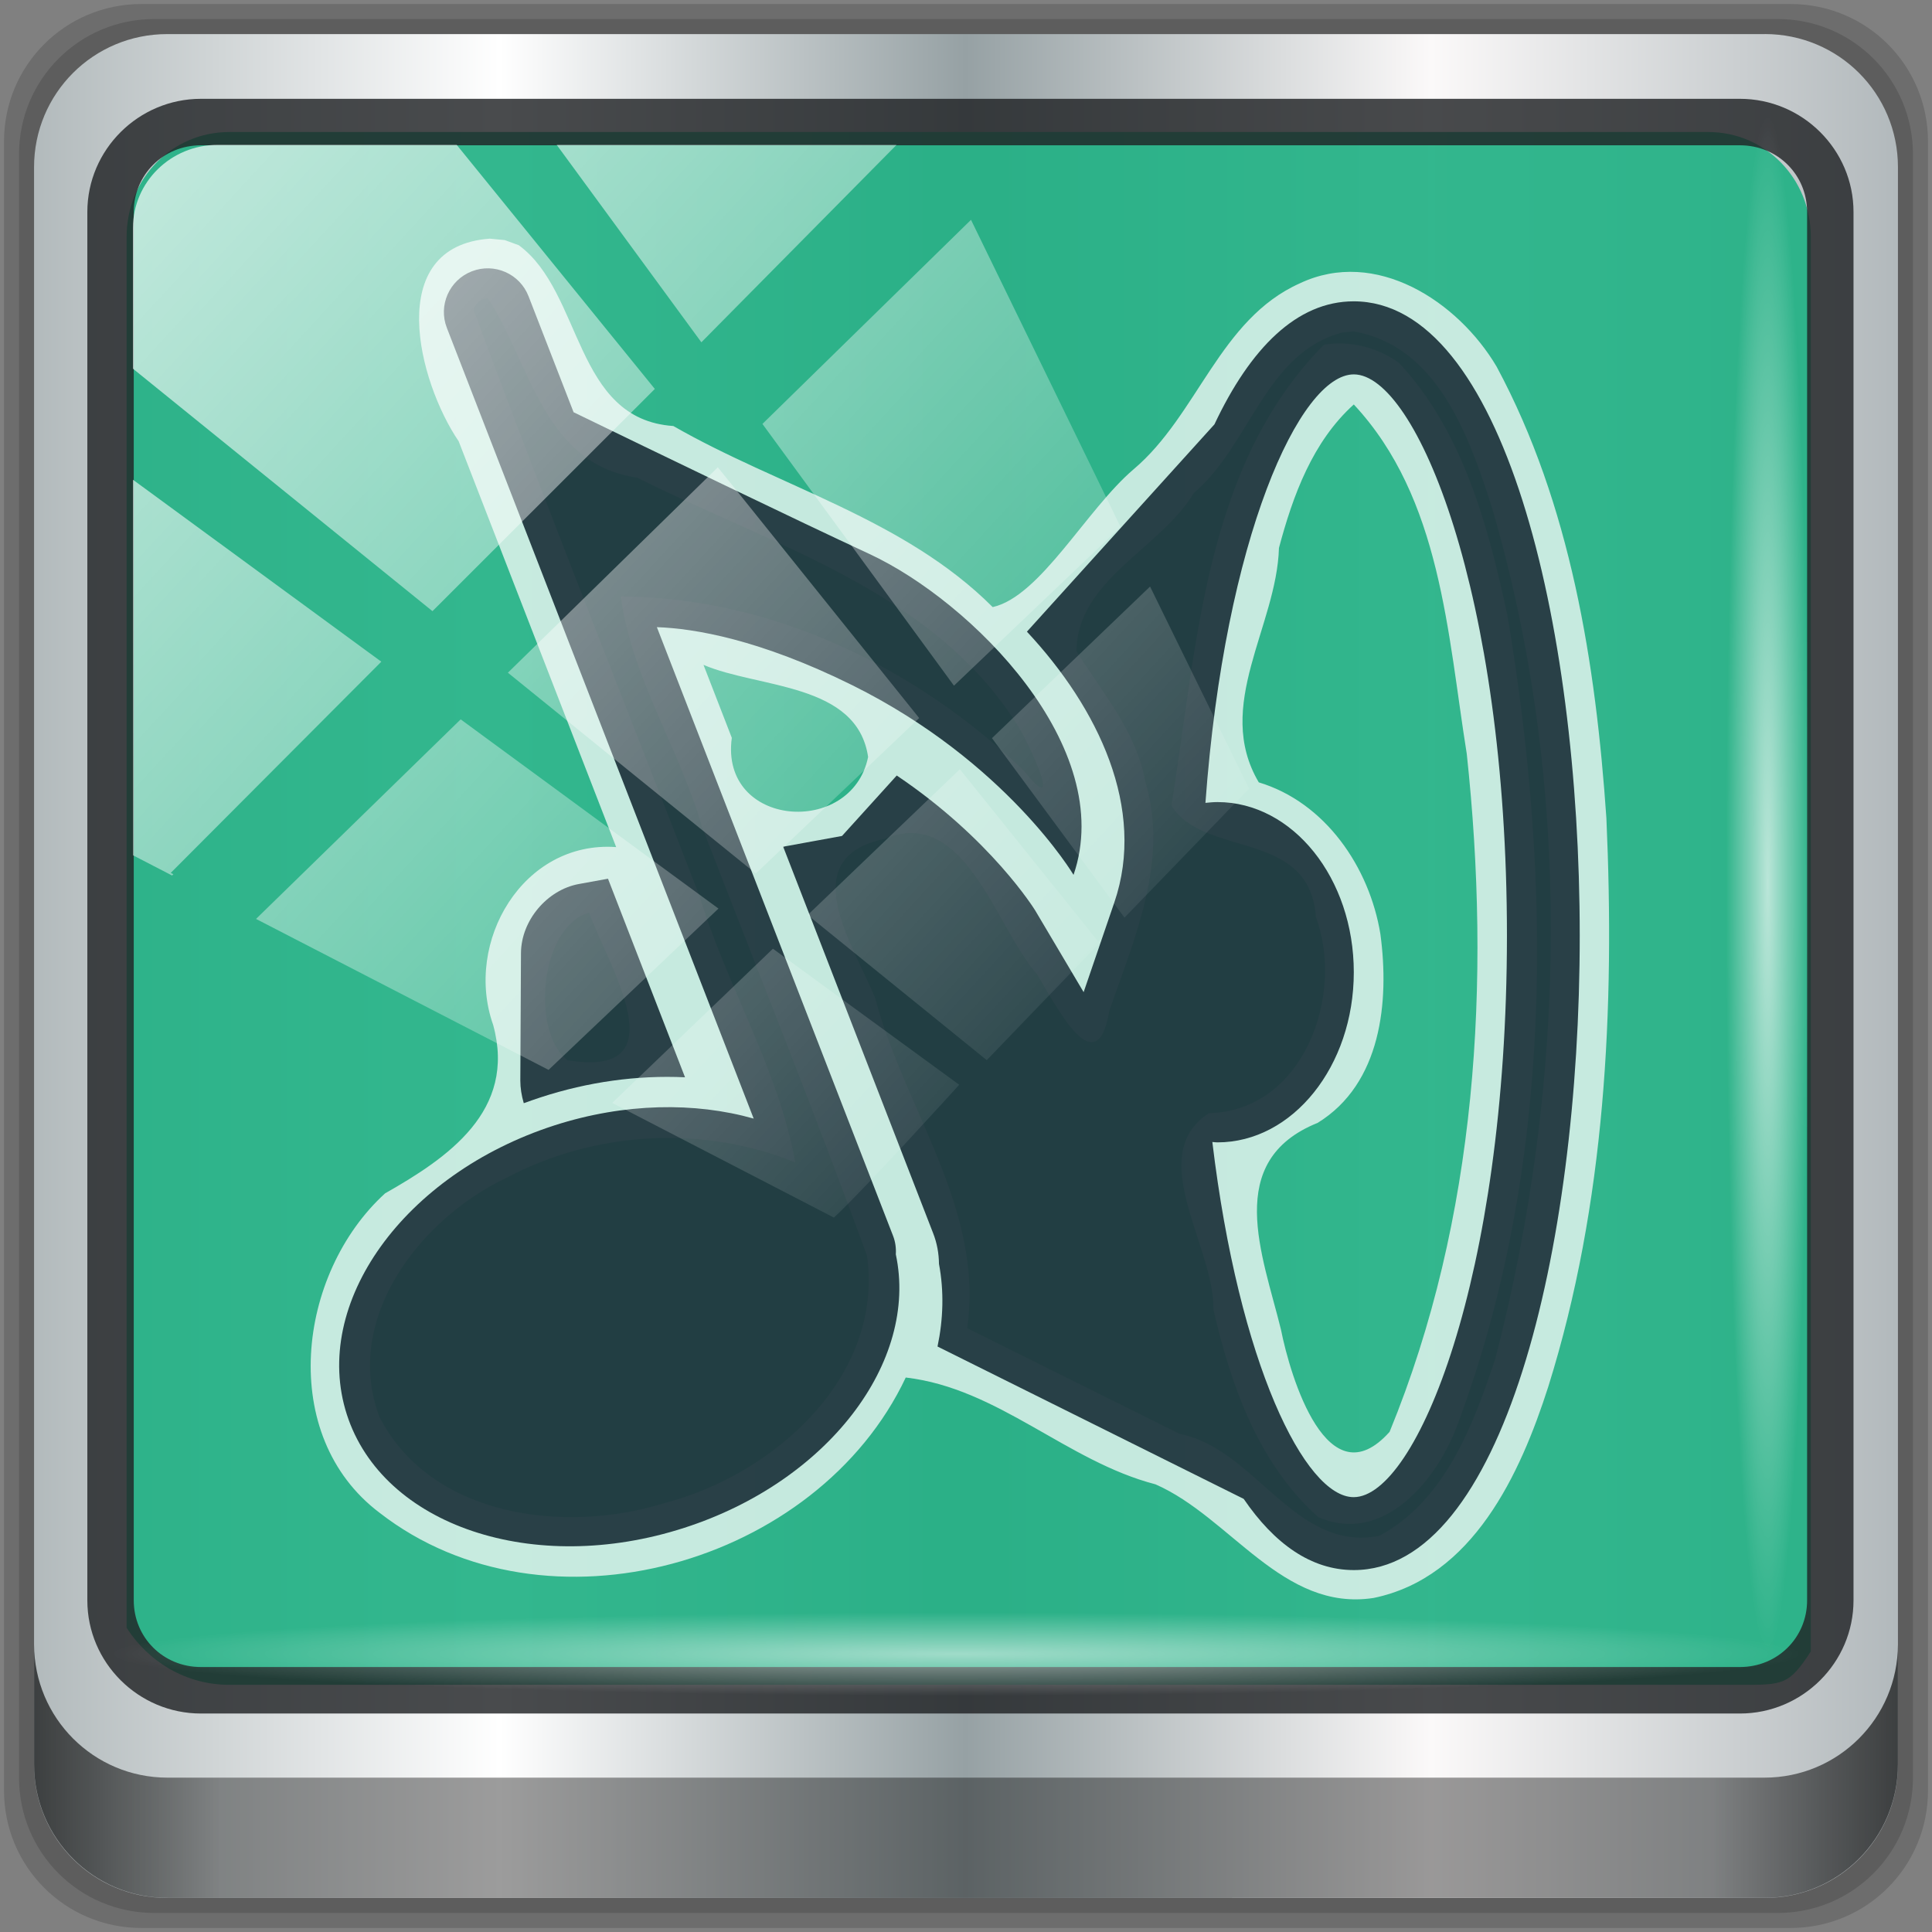 <?xml version="1.0" encoding="UTF-8" standalone="no"?>
<svg
   xmlns:dc="http://purl.org/dc/elements/1.1/"
   xmlns:cc="http://creativecommons.org/ns#"
   xmlns:rdf="http://www.w3.org/1999/02/22-rdf-syntax-ns#"
   xmlns:svg="http://www.w3.org/2000/svg"
   xmlns="http://www.w3.org/2000/svg"
   xmlns:xlink="http://www.w3.org/1999/xlink"
   xmlns:sodipodi="http://sodipodi.sourceforge.net/DTD/sodipodi-0.dtd"
   xmlns:inkscape="http://www.inkscape.org/namespaces/inkscape"
   viewBox="0 0 48 48"
   version="1.1"
   id="svg55"
   sodipodi:docname="gnac.svg"
   inkscape:version="0.92.2 5c3e80d, 2017-08-06">
  <rect x="0" y="0" width="48" height="48" fill="#808080" stroke="none"/>
  <sodipodi:namedview
     pagecolor="#ffffff"
     bordercolor="#666666"
     borderopacity="1"
     objecttolerance="10"
     gridtolerance="10"
     guidetolerance="10"
     inkscape:pageopacity="0"
     inkscape:pageshadow="2"
     inkscape:window-width="1280"
     inkscape:window-height="976"
     id="namedview57"
     showgrid="false"
     inkscape:zoom="15.8159"
     inkscape:cx="12.30291"
     inkscape:cy="24"
     inkscape:window-x="0"
     inkscape:window-y="20"
     inkscape:window-maximized="1"
     inkscape:current-layer="g880" />
  <defs
     id="defs17">
    <linearGradient
       id="linearGradient3764"
       x1="1"
       x2="47"
       gradientUnits="userSpaceOnUse"
       gradientTransform="rotate(-90,24,24)">
      <stop
         style="stop-color:#61d252;stop-opacity:1"
         id="stop2" />
      <stop
         offset="1"
         style="stop-color:#71d663;stop-opacity:1"
         id="stop4" />
    </linearGradient>
    <clipPath
       id="clipPath-020417644">
      <g
         transform="translate(0,-1004.362)"
         id="g9">
        <path
           d="m -24 13 c 0 1.105 -0.672 2 -1.5 2 -0.828 0 -1.5 -0.895 -1.5 -2 0 -1.105 0.672 -2 1.5 -2 0.828 0 1.5 0.895 1.5 2 z"
           transform="matrix(15.333,0,0,11.5,415,878.862)"
           style="fill:#1890d0"
           id="path7" />
      </g>
    </clipPath>
    <clipPath
       id="clipPath-030424067">
      <g
         transform="translate(0,-1004.362)"
         id="g14">
        <path
           d="m -24 13 c 0 1.105 -0.672 2 -1.5 2 -0.828 0 -1.5 -0.895 -1.5 -2 0 -1.105 0.672 -2 1.5 -2 0.828 0 1.5 0.895 1.5 2 z"
           transform="matrix(15.333,0,0,11.5,415,878.862)"
           style="fill:#1890d0"
           id="path12" />
      </g>
    </clipPath>
    <linearGradient
       inkscape:collect="always"
       xlink:href="#linearGradient6139-0"
       id="linearGradient4071"
       gradientUnits="userSpaceOnUse"
       gradientTransform="matrix(0.551,0,0,0.551,-2.461,-1.909)"
       x1="6"
       y1="47"
       x2="90"
       y2="47" />
    <linearGradient
       id="linearGradient6139-0">
      <stop
         id="stop6141-2"
         offset="0"
         style="stop-color:#b2babc;stop-opacity:1" />
      <stop
         style="stop-color:#ffffff;stop-opacity:1;"
         offset="0.25"
         id="stop6151-0" />
      <stop
         style="stop-color:#96a1a4;stop-opacity:1"
         offset="0.5"
         id="stop6147-1" />
      <stop
         id="stop6149-4"
         offset="0.75"
         style="stop-color:#fbf9f9;stop-opacity:1;" />
      <stop
         id="stop6143-4"
         offset="1"
         style="stop-color:#b2b9bc;stop-opacity:1" />
    </linearGradient>
    <linearGradient
       gradientTransform="matrix(0.498,0,0,0.498,0.1,0.1)"
       inkscape:collect="always"
       xlink:href="#linearGradient3832-0-6-1-1"
       id="linearGradient4129"
       x1="1.5"
       y1="88.172"
       x2="94.5"
       y2="88.172"
       gradientUnits="userSpaceOnUse" />
    <linearGradient
       id="linearGradient3832-0-6-1-1">
      <stop
         style="stop-color:#000000;stop-opacity:1;"
         offset="0"
         id="stop3834-6-3-7-1" />
      <stop
         id="stop3872-2-4"
         offset="0.1"
         style="stop-color:#000000;stop-opacity:0.588;" />
      <stop
         style="stop-color:#000000;stop-opacity:0.588;"
         offset="0.9"
         id="stop3844-6-2-7-6" />
      <stop
         style="stop-color:#000000;stop-opacity:1;"
         offset="1"
         id="stop3836-5-0-2-9" />
    </linearGradient>
    <radialGradient
       inkscape:collect="always"
       xlink:href="#linearGradient3737"
       id="radialGradient7462"
       gradientUnits="userSpaceOnUse"
       gradientTransform="matrix(0.486,0,0,0.024,16.979,40.016)"
       cx="13.948"
       cy="44.893"
       fx="13.948"
       fy="44.893"
       r="43.199" />
    <linearGradient
       id="linearGradient3737">
      <stop
         offset="0"
         style="stop-color:#ffffff;stop-opacity:1"
         id="stop3739" />
      <stop
         offset="1"
         style="stop-color:#ffffff;stop-opacity:0"
         id="stop3741" />
    </linearGradient>
    <radialGradient
       inkscape:collect="always"
       xlink:href="#linearGradient3737"
       id="radialGradient7464"
       gradientUnits="userSpaceOnUse"
       gradientTransform="matrix(0.442,0,0,0.024,15.807,-44.996)"
       cx="13.948"
       cy="44.893"
       fx="13.948"
       fy="44.893"
       r="43.199" />
    <linearGradient
       inkscape:collect="always"
       xlink:href="#linearGradient3737"
       id="linearGradient4767"
       gradientUnits="userSpaceOnUse"
       x1="2.771"
       y1="-28.642"
       x2="50.528"
       y2="14.514" />
    <clipPath
       id="clipPath4156-4-1"
       clipPathUnits="userSpaceOnUse">
      <path
         inkscape:connector-curvature="0"
         id="path4158-0-8"
         d="m 27.046,-55.695 -14.214,13.321 h 0.061 l 15.653,21.771 10.231,-10.546 C 38.562,-32.302 27.468,-54.819 27.046,-55.695 Z M 9.647,-39.383 -5.241,-25.321 15.988,-7.806 26.372,-18.383 Z m 31.491,12.951 -9.741,9.714 8.945,12.458 7.781,-7.555 z m -49.84,4.379 -13.754,12.982 26.283,13.846 0.061,-0.062 -0.123,-0.062 L 13.599,-5.401 -8.702,-22.053 Z m 38.015,7.401 -9.803,9.775 11.579,9.559 7.628,-7.401 -8.669,-11.009 z m 20.187,5.674 -7.383,7.216 6.188,8.542 5.82,-6.137 z m -32.195,6.322 -9.557,9.498 13.662,7.185 7.934,-7.678 z m 23.312,2.374 -7.107,6.938 8.363,6.907 5.361,-5.674 -0.061,-0.092 -0.092,0.123 -6.464,-8.203 z m -8.73,8.542 -7.505,7.339 10.354,5.458 c 1.397,-1.321 5.675,-6.123 5.851,-6.322 z"
         style="opacity:0.6;fill:#ffffff;fill-opacity:1;stroke:none" />
    </clipPath>
  </defs>
  <path
     style="display:inline;opacity:0.15;fill:#000000;fill-opacity:1;fill-rule:nonzero;stroke:none;stroke-width:0.498"
     d="M 44.486,0.1 H 3.514 c -1.892,0 -3.414,1.523 -3.414,3.414 v 40.971 C 0.1,46.377 1.623,47.9 3.514,47.9 H 44.486 C 46.377,47.9 47.9,46.377 47.9,44.486 V 3.514 c 0,-1.892 -1.523,-3.414 -3.414,-3.414 z"
     id="path3288"
     inkscape:connector-curvature="0" />
  <path
     inkscape:connector-curvature="0"
     id="path4085"
     d="M 44.166,0.473 H 3.834 c -1.862,0 -3.361,1.499 -3.361,3.361 V 44.166 c 0,1.862 1.499,3.361 3.361,3.361 H 44.166 c 1.862,0 3.361,-1.499 3.361,-3.361 V 3.834 c 0,-1.862 -1.499,-3.361 -3.361,-3.361 z"
     style="display:inline;opacity:0.15;fill:#000000;fill-opacity:1;fill-rule:nonzero;stroke:none;stroke-width:0.498" />
  <path
     style="display:inline;fill:url(#linearGradient4071);fill-opacity:1;fill-rule:nonzero;stroke:none;stroke-width:0.498"
     d="M 43.846,0.847 H 4.154 c -1.832,0 -3.308,1.475 -3.308,3.308 V 43.846 c 0,1.832 1.475,3.308 3.308,3.308 H 43.846 c 1.832,0 3.308,-1.475 3.308,-3.308 V 4.154 c 0,-1.832 -1.475,-3.308 -3.308,-3.308 z"
     id="rect4251-1"
     inkscape:connector-curvature="0" />
  <path
     style="display:inline;opacity:0.919;fill:#22b185;fill-opacity:1;fill-rule:nonzero;stroke:none;stroke-width:0.516"
     d="m 5.697,3.28 c -1.422,0 -2.551,1.153 -2.551,2.606 v 10.797 3.648 20.111 c 0.546,0.849 1.478,1.417 2.551,1.417 H 7.738 40.396 43.219 c 1.073,0 1.224,0.018 1.77,-0.831 V 20.33 16.682 5.886 c 0,-1.452 -1.129,-2.606 -2.551,-2.606 z"
     id="path3400-6"
     inkscape:connector-curvature="0"
     sodipodi:nodetypes="sscccsccscccsss" />
  <g
     style="opacity:0.954;fill:#213840;fill-opacity:1;stroke:#fefefe;stroke-opacity:1;stroke-width:45.009;stroke-miterlimit:4;stroke-dasharray:none"
     id="g914"
     transform="matrix(0.033,0,0,0.033,7.337,6.838)">
    <g
       style="fill:#213840;fill-opacity:1;stroke:#fefefe;stroke-opacity:1;stroke-width:45.009;stroke-miterlimit:4;stroke-dasharray:none"
       id="g882">
      <g
         style="fill:#213840;fill-opacity:1;stroke:#fefefe;stroke-opacity:1;stroke-width:45.009;stroke-miterlimit:4;stroke-dasharray:none"
         id="g880">
        <path
           style="color:#000000;font-style:normal;font-variant:normal;font-weight:normal;font-stretch:normal;font-size:medium;line-height:normal;font-family:sans-serif;font-variant-ligatures:normal;font-variant-position:normal;font-variant-caps:normal;font-variant-numeric:normal;font-variant-alternates:normal;font-feature-settings:normal;text-indent:0;text-align:start;text-decoration:none;text-decoration-line:none;text-decoration-style:solid;text-decoration-color:#000000;letter-spacing:normal;word-spacing:normal;text-transform:none;writing-mode:lr-tb;direction:ltr;text-orientation:mixed;dominant-baseline:auto;baseline-shift:baseline;text-anchor:start;white-space:normal;shape-padding:0;clip-rule:nonzero;display:inline;overflow:visible;visibility:visible;opacity:1;isolation:auto;mix-blend-mode:normal;color-interpolation:sRGB;color-interpolation-filters:linearRGB;solid-color:#000000;solid-opacity:1;vector-effect:none;fill:#fefefe;fill-opacity:0.76;fill-rule:nonzero;stroke:none;stroke-width:45.009;stroke-linecap:butt;stroke-linejoin:miter;stroke-miterlimit:4;stroke-dasharray:none;stroke-dashoffset:0;stroke-opacity:1;color-rendering:auto;image-rendering:auto;shape-rendering:auto;text-rendering:auto;enable-background:accumulate"
           d="m 146.435,-27.534 c -80.344,5.768 -53.839,107.921 -23.451,152.539 39.523,101.841 79.045,203.683 118.568,305.524 -70.189,-4.979 -114.731,71.478 -92.581,133.956 17.703,64.78 -34.254,99.966 -81.386,126.748 -66.236,60.368 -81.156,182.469 -4.071,240.534 125.145,97.259 329.686,38.927 396.065,-101.885 69.759,8.103 121.145,63.071 187.998,80.405 56.598,24.748 95.651,96.06 164.201,85.567 74.687,-15.355 110.439,-93.23 131.513,-158.994 43.205,-137.842 50.147,-284.608 43.782,-428.048 C 979.073,292.382 960.253,172.711 904.452,68.849 875.411,19.718 813.43,-20.971 756.237,6.114 695.718,33.212 679.473,105.29 631.036,146.172 595.593,176.364 560.872,241.867 525.036,249.847 458.442,183.238 364.42,159.326 284.617,113.528 209.732,108.406 216.554,12.865 168.231,-22.603 l -10.551,-3.855 z m -1.289,45.009 c 32.24,49.991 41.702,124.701 112.342,134.989 100.654,50.691 222.094,84.819 285.643,185.446 9.498,14.101 35.752,72.87 5.736,35.49 -81.072,-77.934 -190.027,-131.207 -303.837,-131.495 8.244,61.337 44.024,114.163 61.013,173.051 41.638,107.611 84.713,214.678 124.335,323.059 12.866,91.709 -70.712,165.237 -152.558,186.4 C 203.498,947.703 102.177,935.315 63.309,859.411 35.488,785.214 94.624,709.734 159.563,679.261 225.598,644.323 307.097,639.744 376.383,667.916 363.68,597.295 324.829,535.2 304.184,466.988 247.414,320.205 188.953,174.066 134.329,26.462 c 0.687,-5.124 5.609,-9.34 10.817,-8.986 z m 651.637,24.849 c 62.825,10.817 86.732,78.441 103.81,131.57 61.05,207.617 56.938,432.199 3.092,640.844 -16.554,50.637 -38.405,108.242 -87.786,134.392 C 752.122,961.273 723.135,883.534 665.725,872.268 612.43,845.727 559.095,819.265 505.805,792.714 518.907,703.098 458.183,627.042 436.522,543.963 419.894,503.848 375.434,438.893 443.432,424.381 c 60.716,-25.492 83.672,66.307 115.004,101.905 14.323,23.722 44.948,84.513 54.425,27.366 19.206,-55.149 45.066,-113.632 26.94,-172.782 -6.647,-37.588 -32.814,-67.282 -51.692,-97.77 0.326,-53.662 63.088,-77.102 88.477,-119.235 C 718.936,128.072 730.327,58.229 788.388,43.112 Z m -22.387,9.963 c -90.349,91.62 -95.438,227.477 -114.771,346.948 24.127,39.637 104.102,17.504 108.696,83.873 21.997,59.077 -9.442,146.074 -80.482,147.716 -48.995,31.772 4.396,101.015 3.305,147.599 13.116,57.191 33.94,116.416 78.925,156.513 49.52,21.626 90.286,-28.667 105.319,-70.642 C 947.48,670.756 946.406,457.748 912.635,256.406 898.193,188.976 878.927,117.238 830.808,65.832 814.705,54.279 794.017,49.023 774.395,52.288 Z m 22.505,45.009 c 65.858,70.63 70.537,172.576 85.046,263.007 18.386,171.274 7.84,349.772 -58.093,510.472 -46.681,52.216 -74.711,-41.308 -81.794,-77.017 -13.83,-56.317 -43.576,-126.954 27.603,-155.585 48.007,-29.515 54.088,-91.372 47.266,-142.133 -8.167,-50.146 -41.313,-99.099 -91.557,-114.246 -34.078,-57.601 13.48,-117.387 15.19,-176.511 10.493,-39.377 25.278,-79.989 56.339,-107.988 z M 307.308,293.334 c 41.24,17.714 115.719,13.347 123.93,69.367 -12.32,60.586 -111.815,53.236 -102.613,-14.423 -7.106,-18.315 -14.211,-36.63 -21.317,-54.944 z m -86.15,186.66 c 14.117,38.857 69.031,125.078 -16.192,110.974 -28.099,-21.566 -20.341,-101.291 16.192,-110.974 z m 253.001,252.65 0.333,5.876 z"
           id="path874"
           inkscape:connector-curvature="0" />
      </g>
    </g>
    <g
       style="fill:#213840;fill-opacity:1;stroke:#fefefe;stroke-opacity:1;stroke-width:45.009;stroke-miterlimit:4;stroke-dasharray:none"
       id="g884" />
    <g
       style="fill:#213840;fill-opacity:1;stroke:#fefefe;stroke-opacity:1;stroke-width:45.009;stroke-miterlimit:4;stroke-dasharray:none"
       id="g886" />
    <g
       style="fill:#213840;fill-opacity:1;stroke:#fefefe;stroke-opacity:1;stroke-width:45.009;stroke-miterlimit:4;stroke-dasharray:none"
       id="g888" />
    <g
       style="fill:#213840;fill-opacity:1;stroke:#fefefe;stroke-opacity:1;stroke-width:45.009;stroke-miterlimit:4;stroke-dasharray:none"
       id="g890" />
    <g
       style="fill:#213840;fill-opacity:1;stroke:#fefefe;stroke-opacity:1;stroke-width:45.009;stroke-miterlimit:4;stroke-dasharray:none"
       id="g892" />
    <g
       style="fill:#213840;fill-opacity:1;stroke:#fefefe;stroke-opacity:1;stroke-width:45.009;stroke-miterlimit:4;stroke-dasharray:none"
       id="g894" />
    <g
       style="fill:#213840;fill-opacity:1;stroke:#fefefe;stroke-opacity:1;stroke-width:45.009;stroke-miterlimit:4;stroke-dasharray:none"
       id="g896" />
    <g
       style="fill:#213840;fill-opacity:1;stroke:#fefefe;stroke-opacity:1;stroke-width:45.009;stroke-miterlimit:4;stroke-dasharray:none"
       id="g898" />
    <g
       style="fill:#213840;fill-opacity:1;stroke:#fefefe;stroke-opacity:1;stroke-width:45.009;stroke-miterlimit:4;stroke-dasharray:none"
       id="g900" />
    <g
       style="fill:#213840;fill-opacity:1;stroke:#fefefe;stroke-opacity:1;stroke-width:45.009;stroke-miterlimit:4;stroke-dasharray:none"
       id="g902" />
    <g
       style="fill:#213840;fill-opacity:1;stroke:#fefefe;stroke-opacity:1;stroke-width:45.009;stroke-miterlimit:4;stroke-dasharray:none"
       id="g904" />
    <g
       style="fill:#213840;fill-opacity:1;stroke:#fefefe;stroke-opacity:1;stroke-width:45.009;stroke-miterlimit:4;stroke-dasharray:none"
       id="g906" />
    <g
       style="fill:#213840;fill-opacity:1;stroke:#fefefe;stroke-opacity:1;stroke-width:45.009;stroke-miterlimit:4;stroke-dasharray:none"
       id="g908" />
    <g
       style="fill:#213840;fill-opacity:1;stroke:#fefefe;stroke-opacity:1;stroke-width:45.009;stroke-miterlimit:4;stroke-dasharray:none"
       id="g910" />
    <g
       style="fill:#213840;fill-opacity:1;stroke:#fefefe;stroke-opacity:1;stroke-width:45.009;stroke-miterlimit:4;stroke-dasharray:none"
       id="g912" />
  </g>
  <path
     inkscape:connector-curvature="0"
     id="path4989"
     d="m 4.992,2.455 c -1.552,0 -2.822,1.264 -2.822,2.811 V 39.761 c 0,1.547 1.27,2.811 2.822,2.811 H 43.228 c 1.552,0 2.822,-1.264 2.822,-2.811 V 5.266 c 0,-1.547 -1.27,-2.811 -2.822,-2.811 z m 0,1.155 H 43.228 c 0.94,0 1.669,0.737 1.669,1.656 V 39.761 c 0,0.919 -0.729,1.656 -1.669,1.656 H 4.992 c -0.94,0 -1.669,-0.737 -1.669,-1.656 V 5.266 c 0,-0.919 0.729,-1.656 1.669,-1.656 z"
     style="color:#000000;font-style:normal;font-variant:normal;font-weight:normal;font-stretch:normal;font-size:medium;line-height:normal;font-family:Sans;-inkscape-font-specification:Sans;text-indent:0;text-align:start;text-decoration:none;text-decoration-line:none;letter-spacing:normal;word-spacing:normal;text-transform:none;writing-mode:lr-tb;direction:ltr;baseline-shift:baseline;text-anchor:start;display:inline;overflow:visible;visibility:visible;fill:#1f2224;fill-opacity:0.809;stroke:none;stroke-width:1.183;marker:none;enable-background:accumulate" />
  <path
     inkscape:connector-curvature="0"
     style="display:inline;opacity:0.658;fill:url(#linearGradient4129);fill-opacity:1;fill-rule:nonzero;stroke:none;stroke-width:0.498"
     d="m 0.847,40.851 v 2.987 c 0,1.832 1.482,3.314 3.314,3.314 H 43.839 c 1.832,0 3.314,-1.482 3.314,-3.314 v -2.987 c 0,1.832 -1.482,3.314 -3.314,3.314 H 4.161 c -1.832,0 -3.314,-1.482 -3.314,-3.314 z"
     id="path4118" />
  <rect
     style="opacity:0.55;fill:url(#radialGradient7462);fill-opacity:1;stroke:none;stroke-width:0.498"
     id="rect4131"
     width="41.949"
     height="2.116"
     x="2.776"
     y="40.058"
     rx="0"
     ry="2.116" />
  <rect
     ry="2.116"
     rx="0"
     y="-44.955"
     x="2.868"
     height="2.116"
     width="38.215"
     id="rect4141"
     style="opacity:0.669;fill:url(#radialGradient7464);fill-opacity:1;stroke:none;stroke-width:0.498"
     transform="rotate(90)" />
  <g
     transform="matrix(0.033,0,0,0.033,7.337,6.338)"
     id="g44"
     style="opacity:0.954;fill:#213840;fill-opacity:1;stroke-width:1">
    <g
       id="g12"
       style="fill:#213840;fill-opacity:1;stroke-width:1">
      <g
         id="g10"
         style="fill:#213840;fill-opacity:1;stroke-width:1">
        <path
           inkscape:connector-curvature="0"
           id="path4"
           d="m 38.8,872.9 c 27,83.7 140.7,121.9 254,85.3 108.1,-34.8 176.6,-125 159.3,-205.9 0.3,-4.6 -0.3,-9.4 -2.1,-14 L 272.2,280.1 c 28.2,1 77.2,9.1 147.1,43.7 116.1,57.6 166.6,142.8 166.6,142.8 C 618.9,370.5 509,260.7 432.2,225 378.5,200.1 270.1,147.7 209.5,118.3 L 175.6,31 C 169,14 149.9,5.6 132.9,12.2 c -17,6.6 -25.4,25.7 -18.8,42.6 l 231,595.3 C 300.9,637.6 248,638.2 195.1,655.2 81.8,691.8 11.8,789.2 38.8,872.9 Z"
           style="fill:#213840;fill-opacity:1;stroke-width:1" />
        <path
           inkscape:connector-curvature="0"
           id="path6"
           d="m 293.4,619 -58,-149.5 -22,4 c -23.9,4.4 -43.3,27.5 -43.5,51.8 l -0.5,96.2 c 0,5.5 0.9,11.2 2.6,17 4.2,-1.5 8.4,-3 12.7,-4.4 35.8,-11.7 72.8,-16.8 108.7,-15.1 z"
           style="fill:#213840;fill-opacity:1;stroke-width:1" />
        <path
           inkscape:connector-curvature="0"
           id="path8"
           d="m 796.8,34.8 c -42.9,0 -77.9,35.5 -104.8,92.6 L 550.8,283.5 c 53.7,57.5 90,133.2 65.8,203.9 l -23.1,67.5 -36.4,-61.4 C 556.8,493 524,439.7 452.8,391.8 l -41.2,45.5 -44.3,8.1 112.9,291 c 2.9,7.4 4.3,15.1 4.4,23.1 3.9,20.7 3.2,41.7 -1.1,62.2 L 714,936.4 C 737.1,970.2 764.8,990 796.9,990 908.6,990 967,749.7 967,512.4 967,275 908.6,34.8 796.8,34.8 Z m 0,900.3 c -36.7,0 -86.4,-100.5 -106.4,-267.4 1.3,0.1 2.5,0.3 3.8,0.3 56.7,0 102.7,-57.4 102.7,-128.1 0,-70.7 -45.9,-128.1 -102.7,-128.1 -3.1,0 -6,0.3 -9,0.6 14.6,-199.7 71.1,-322.6 111.7,-322.6 47,0 115.3,164.7 115.3,422.7 -0.1,257.9 -68.4,422.6 -115.4,422.6 z"
           style="fill:#213840;fill-opacity:1;stroke-width:1" />
      </g>
    </g>
    <g
       id="g14-3"
       style="fill:#213840;fill-opacity:1;stroke-width:1" />
    <g
       id="g16"
       style="fill:#213840;fill-opacity:1;stroke-width:1" />
    <g
       id="g18"
       style="fill:#213840;fill-opacity:1;stroke-width:1" />
    <g
       id="g20"
       style="fill:#213840;fill-opacity:1;stroke-width:1" />
    <g
       id="g22"
       style="fill:#213840;fill-opacity:1;stroke-width:1" />
    <g
       id="g24"
       style="fill:#213840;fill-opacity:1;stroke-width:1" />
    <g
       id="g26"
       style="fill:#213840;fill-opacity:1;stroke-width:1" />
    <g
       id="g28"
       style="fill:#213840;fill-opacity:1;stroke-width:1" />
    <g
       id="g30"
       style="fill:#213840;fill-opacity:1;stroke-width:1" />
    <g
       id="g32"
       style="fill:#213840;fill-opacity:1;stroke-width:1" />
    <g
       id="g34"
       style="fill:#213840;fill-opacity:1;stroke-width:1" />
    <g
       id="g36"
       style="fill:#213840;fill-opacity:1;stroke-width:1" />
    <g
       id="g38"
       style="fill:#213840;fill-opacity:1;stroke-width:1" />
    <g
       id="g40"
       style="fill:#213840;fill-opacity:1;stroke-width:1" />
    <g
       id="g42"
       style="fill:#213840;fill-opacity:1;stroke-width:1" />
  </g>
  <rect
     transform="matrix(0.532,0,0,0.522,2.239,19.259)"
     style="opacity:0.7;fill:url(#linearGradient4767);fill-opacity:1;stroke:none"
     id="rect4146"
     width="75.966"
     height="69.024"
     x="2"
     y="-30"
     rx="3.957"
     ry="3.957"
     clip-path="url(#clipPath4156-4-1)" />
</svg>
